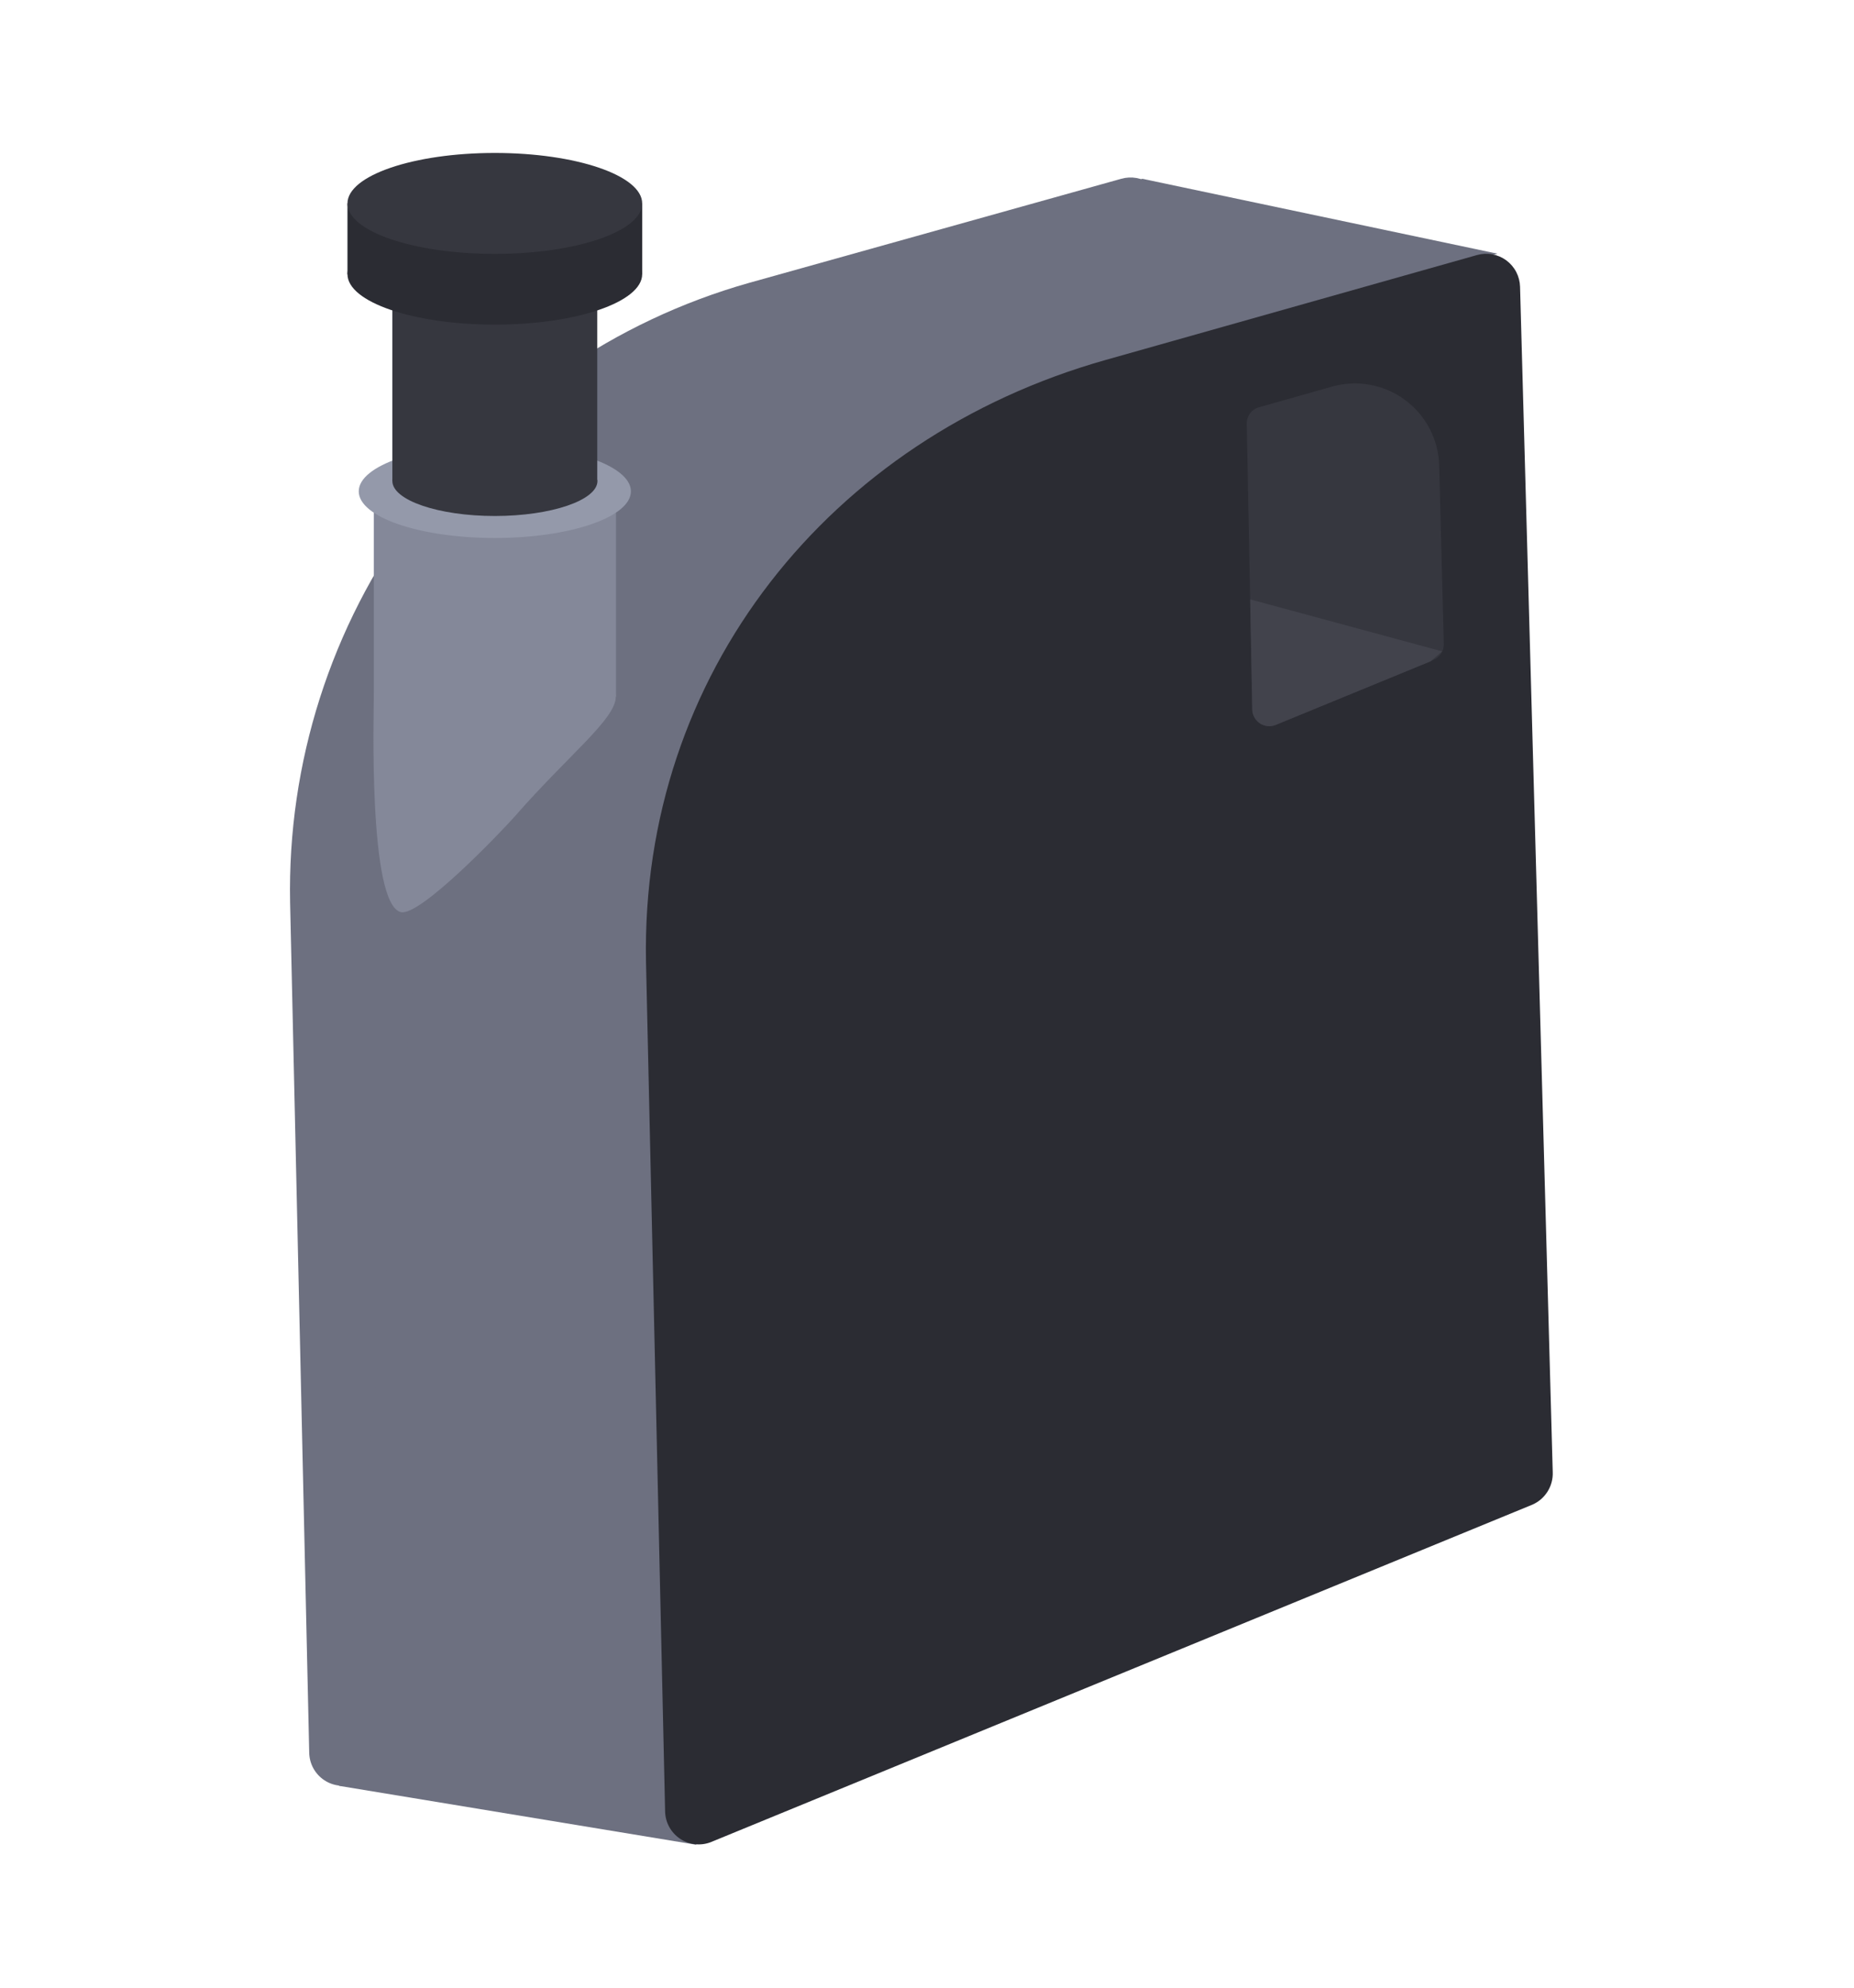 <svg width="97" height="104" viewBox="0 0 97 104" fill="none" xmlns="http://www.w3.org/2000/svg">
<g clip-path="url(#clip0_1562_11573)">
<path d="M15.178 47.2L16.178 91.67C16.182 91.958 16.256 92.241 16.395 92.493C16.534 92.746 16.732 92.961 16.973 93.119C17.214 93.277 17.49 93.373 17.777 93.399C18.064 93.426 18.353 93.381 18.618 93.27L61.528 75.61C61.858 75.476 62.14 75.244 62.334 74.945C62.529 74.647 62.628 74.296 62.618 73.94L60.908 11C60.902 10.732 60.834 10.468 60.71 10.23C60.586 9.992 60.409 9.785 60.193 9.626C59.976 9.467 59.727 9.359 59.462 9.311C59.198 9.264 58.927 9.277 58.668 9.35L39.178 14.8C32.159 16.788 25.997 21.046 21.654 26.908C17.312 32.77 15.035 39.906 15.178 47.2Z" fill="#6D7080"/>
<path d="M17.738 93.41L36.418 96.49L56.758 19.15L78.348 13.27L59.758 9.35L28.238 24.63L22.408 42.8L17.738 93.41Z" fill="#6D7080"/>
<path d="M33.798 50.29L34.798 94.76C34.805 95.04 34.88 95.315 35.015 95.561C35.15 95.807 35.342 96.017 35.575 96.174C35.808 96.33 36.075 96.429 36.354 96.461C36.633 96.494 36.915 96.459 37.178 96.36L80.178 78.7C80.505 78.556 80.781 78.316 80.97 78.013C81.159 77.71 81.252 77.357 81.238 77L79.528 15C79.521 14.73 79.453 14.466 79.328 14.226C79.204 13.987 79.026 13.779 78.809 13.619C78.592 13.459 78.341 13.351 78.076 13.302C77.81 13.254 77.537 13.267 77.278 13.34L57.838 18.83C43.388 22.91 33.518 35.28 33.798 50.29Z" fill="#2B2C33"/>
<path d="M19.558 36.44C19.558 35.24 22.388 34.27 25.888 34.27C29.388 34.27 32.218 35.27 32.218 36.44C32.218 37.61 29.788 39.44 26.928 42.71C26.078 43.66 21.978 47.93 20.978 47.71C19.258 47.32 19.558 37.19 19.558 36.44Z" fill="#848899"/>
<path d="M32.229 25.08H19.559V36.43H32.229V25.08Z" fill="#848899"/>
<path d="M25.889 28.14C29.821 28.14 33.009 27.048 33.009 25.7C33.009 24.352 29.821 23.26 25.889 23.26C21.956 23.26 18.769 24.352 18.769 25.7C18.769 27.048 21.956 28.14 25.889 28.14Z" fill="#9499AA"/>
<path d="M31.258 25.16C31.258 26.16 28.848 26.99 25.888 26.99C22.928 26.99 20.528 26.16 20.528 25.16C20.523 25.134 20.523 25.107 20.528 25.08V13.8H31.248V25.08C31.256 25.106 31.26 25.133 31.258 25.16Z" fill="#36373F"/>
<path d="M25.889 16.98C30.147 16.98 33.599 15.798 33.599 14.34C33.599 12.882 30.147 11.7 25.889 11.7C21.631 11.7 18.179 12.882 18.179 14.34C18.179 15.798 21.631 16.98 25.889 16.98Z" fill="#2B2C33"/>
<path d="M33.599 10.64H18.179V14.35H33.599V10.64Z" fill="#2B2C33"/>
<path d="M25.889 13.28C30.147 13.28 33.599 12.098 33.599 10.64C33.599 9.182 30.147 8 25.889 8C21.631 8 18.179 9.182 18.179 10.64C18.179 12.098 21.631 13.28 25.889 13.28Z" fill="#36373F"/>
<path d="M75.538 33.69C75.541 33.868 75.49 34.042 75.391 34.19C75.293 34.338 75.153 34.453 74.988 34.52L74.848 34.59L66.738 37.92C66.605 37.973 66.461 37.993 66.319 37.979C66.176 37.965 66.039 37.916 65.919 37.838C65.8 37.759 65.701 37.653 65.631 37.528C65.561 37.403 65.522 37.263 65.518 37.12L65.408 31.35L65.228 22.17C65.223 21.973 65.285 21.78 65.403 21.623C65.52 21.465 65.688 21.351 65.878 21.3L69.698 20.22C70.344 20.039 71.023 20.007 71.683 20.128C72.343 20.249 72.967 20.518 73.507 20.917C74.047 21.315 74.489 21.831 74.799 22.426C75.11 23.021 75.28 23.679 75.298 24.35L75.538 33.69Z" fill="#36373F"/>
<path d="M75.448 34.07L74.848 34.59L66.738 37.92C66.605 37.973 66.461 37.993 66.319 37.979C66.177 37.965 66.04 37.916 65.92 37.838C65.8 37.759 65.701 37.653 65.631 37.528C65.561 37.403 65.522 37.263 65.518 37.12L65.408 31.35L75.448 34.07Z" fill="#42434C"/>
</g>
<defs>
<clipPath id="clip0_1562_11573">
<rect width="66.06" height="88.49" fill="white" transform="translate(15.179 8)"/>
</clipPath>
</defs>
</svg>
